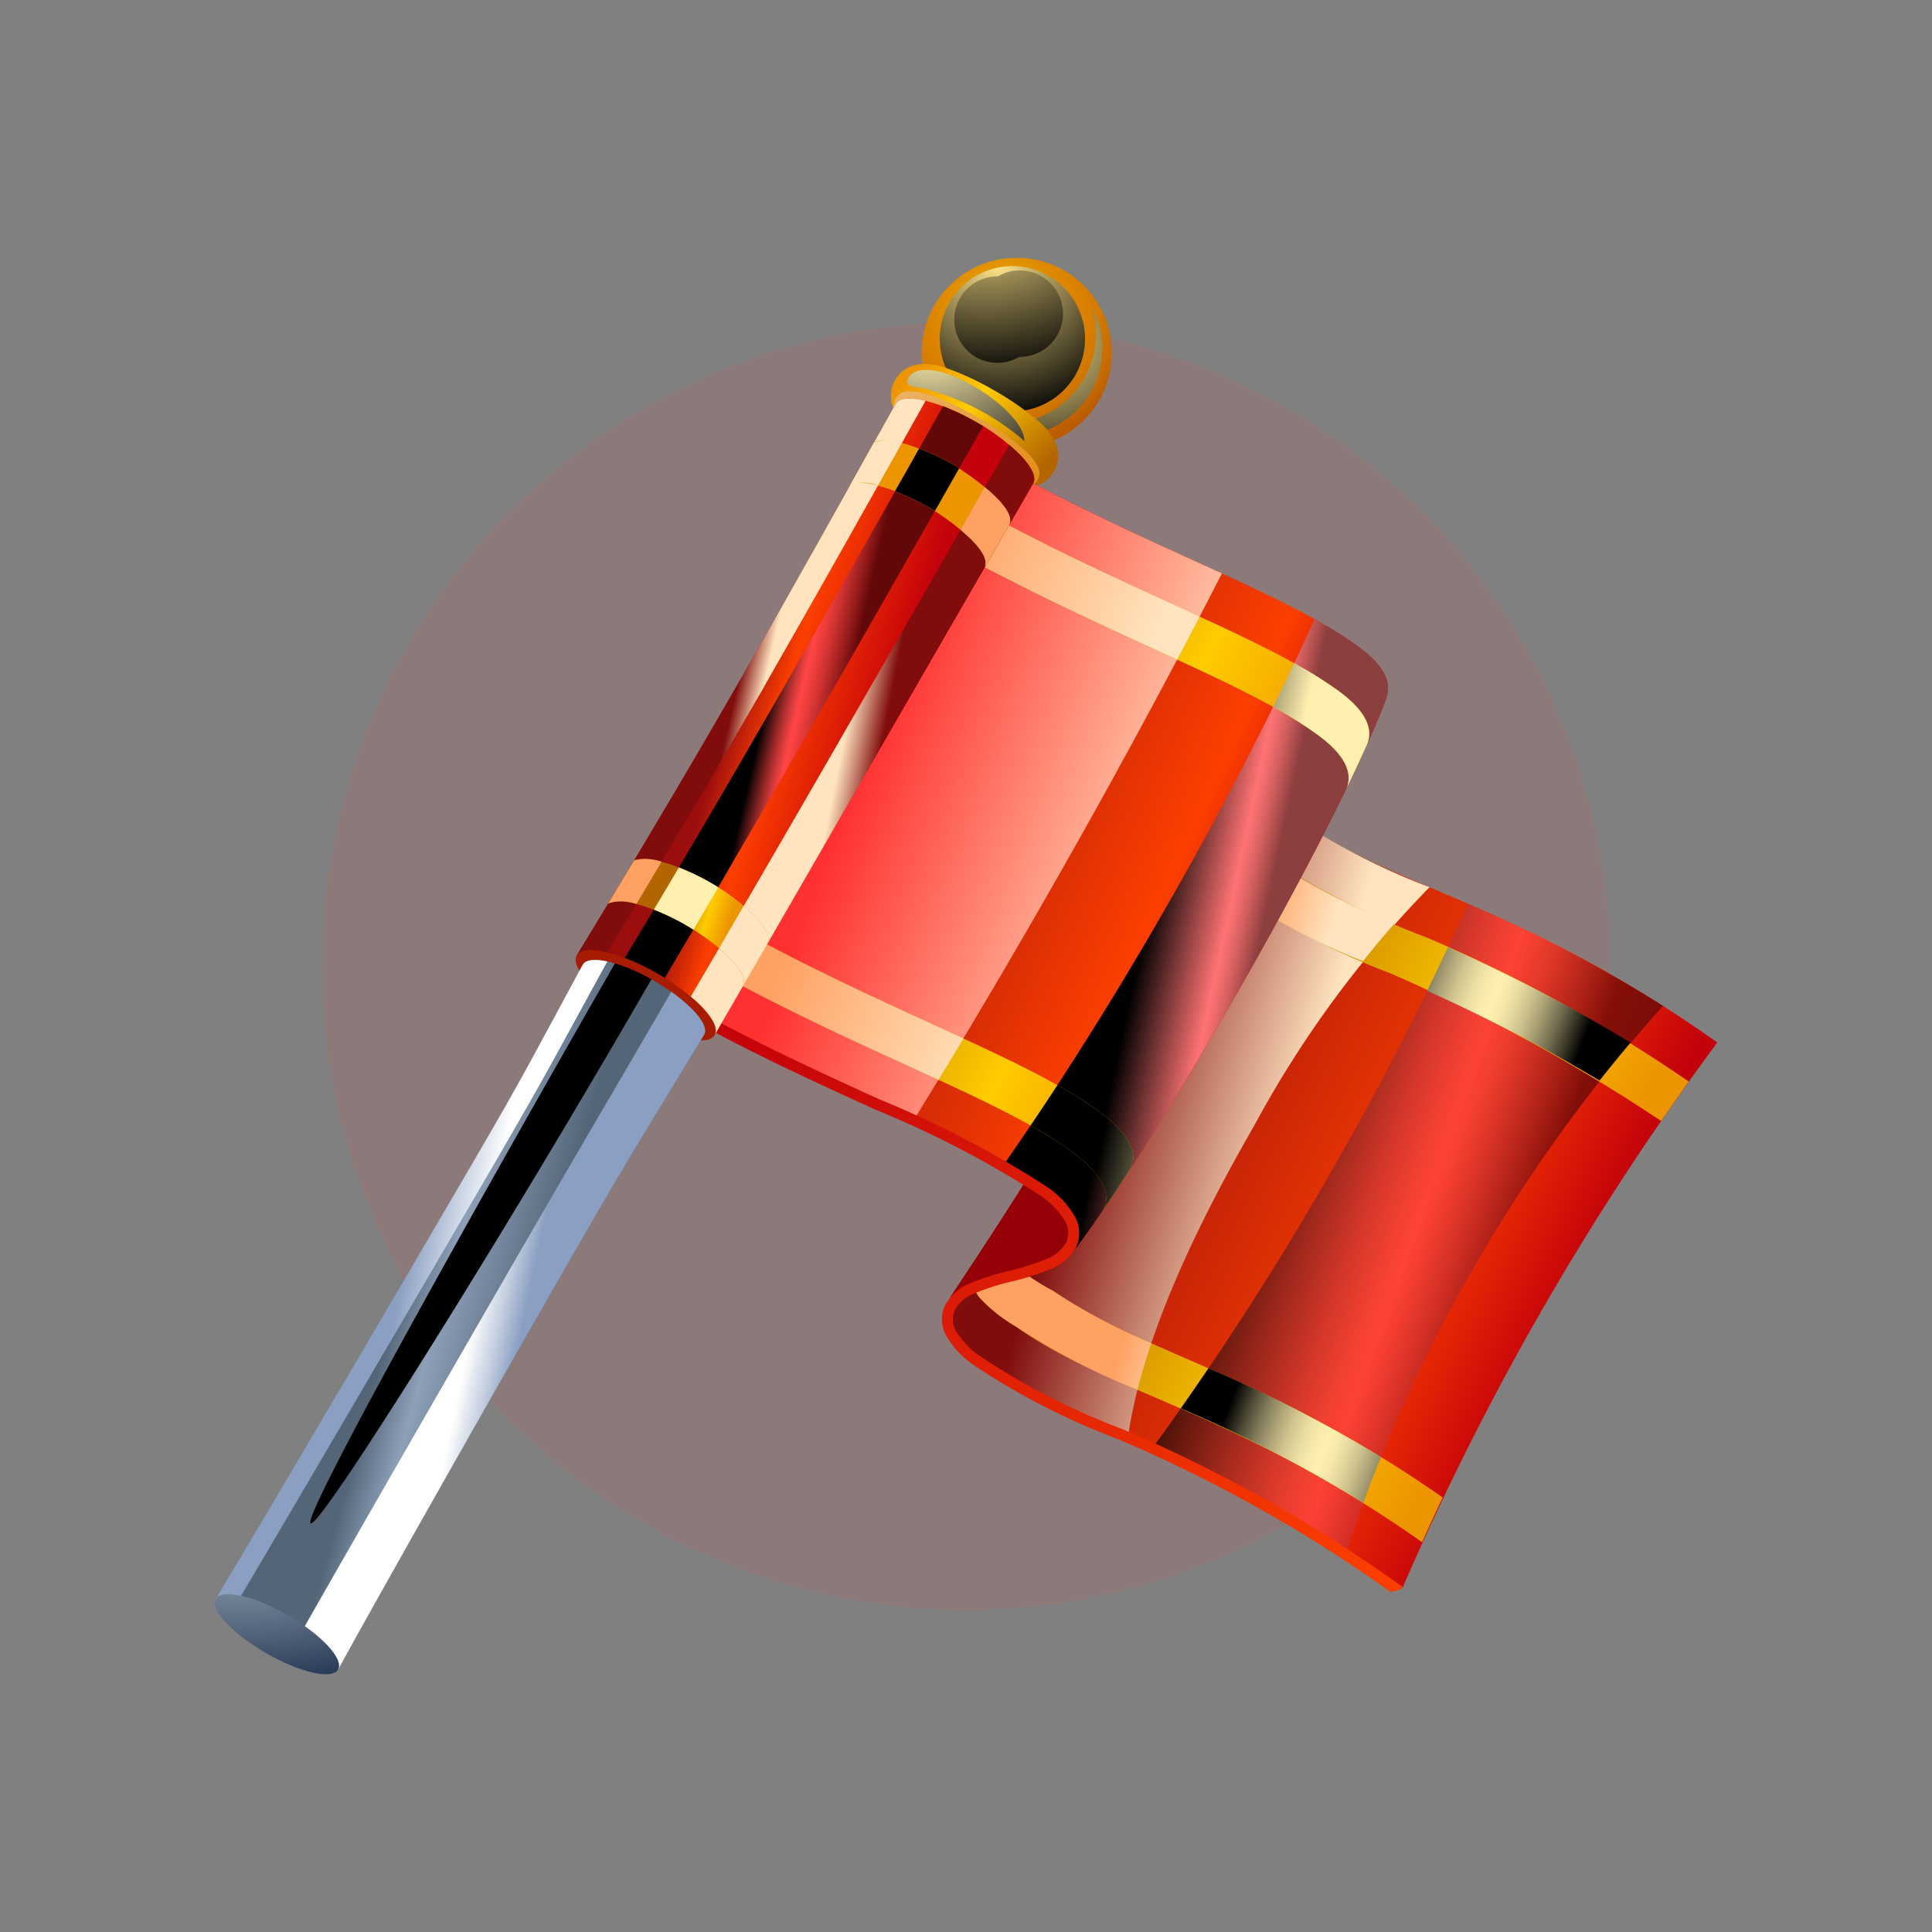 <svg xmlns="http://www.w3.org/2000/svg" xmlns:xlink="http://www.w3.org/1999/xlink" width="72" height="72" viewBox="0 0 72 72">
  <rect x="0" y="0" width="72" height="72" fill="#808080" stroke="none"/>
  <defs>
    <radialGradient id="radial-gradient" cx="0.43" cy="0.302" r="0.682" gradientUnits="objectBoundingBox">
      <stop offset="0" stop-color="#fccd10"/>
      <stop offset="0.221" stop-color="#ecab08"/>
      <stop offset="0.449" stop-color="#df8d02"/>
      <stop offset="0.58" stop-color="#db8300"/>
      <stop offset="0.707" stop-color="#d57c00"/>
      <stop offset="0.878" stop-color="#c76b00"/>
      <stop offset="1" stop-color="#ba5b00"/>
    </radialGradient>
    <radialGradient id="radial-gradient-2" cx="0.402" cy="-0.01" r="1.087" gradientUnits="objectBoundingBox">
      <stop offset="0" stop-color="#ffe58a"/>
      <stop offset="1"/>
    </radialGradient>
    <radialGradient id="radial-gradient-3" cx="0.285" cy="-0.633" r="1.824" xlink:href="#radial-gradient-2"/>
    <radialGradient id="radial-gradient-4" cx="0.541" cy="0.261" r="1.166" xlink:href="#radial-gradient-2"/>
    <linearGradient id="linear-gradient" x1="0.026" y1="0.129" x2="0.974" y2="0.871" gradientUnits="objectBoundingBox">
      <stop offset="0.052" stop-color="#ed9500"/>
      <stop offset="0.403" stop-color="#fc0"/>
      <stop offset="0.926" stop-color="#b36600"/>
    </linearGradient>
    <radialGradient id="radial-gradient-5" cx="0.873" cy="0.966" r="3.684" gradientUnits="objectBoundingBox">
      <stop offset="0" stop-color="#e38812"/>
      <stop offset="0.109" stop-color="#e6952c"/>
      <stop offset="0.73" stop-color="#f7e0c2"/>
      <stop offset="1" stop-color="#fff"/>
    </radialGradient>
    <radialGradient id="radial-gradient-6" cx="0.198" cy="-0.042" r="1.774" gradientUnits="objectBoundingBox">
      <stop offset="0" stop-color="#fff0b0"/>
      <stop offset="1"/>
    </radialGradient>
    <linearGradient id="linear-gradient-2" x1="0.195" y1="0.348" x2="0.794" y2="0.671" gradientUnits="objectBoundingBox">
      <stop offset="0" stop-color="#9c0e0e"/>
      <stop offset="0.69" stop-color="#fc3f00"/>
      <stop offset="1" stop-color="#c4020b"/>
    </linearGradient>
    <linearGradient id="linear-gradient-3" x1="0.185" y1="0.356" x2="0.702" y2="0.591" gradientUnits="objectBoundingBox">
      <stop offset="0"/>
      <stop offset="0.131" stop-color="#3e1010"/>
      <stop offset="0.315" stop-color="#8f2626"/>
      <stop offset="0.466" stop-color="#cb3737"/>
      <stop offset="0.577" stop-color="#f04141"/>
      <stop offset="0.636" stop-color="#ff4545"/>
      <stop offset="0.684" stop-color="#f23f3f"/>
      <stop offset="0.774" stop-color="#cf3232"/>
      <stop offset="0.894" stop-color="#981d1d"/>
      <stop offset="1" stop-color="#630808"/>
    </linearGradient>
    <linearGradient id="linear-gradient-4" x1="0.312" y1="0.426" x2="0.706" y2="0.588" gradientUnits="objectBoundingBox">
      <stop offset="0" stop-color="#800c0c"/>
      <stop offset="1" stop-color="#ffe4bf"/>
    </linearGradient>
    <linearGradient id="linear-gradient-5" x1="0.176" y1="0.331" x2="0.81" y2="0.691" gradientUnits="objectBoundingBox">
      <stop offset="0.074" stop-color="#b36600"/>
      <stop offset="0.597" stop-color="#fc0"/>
      <stop offset="0.948" stop-color="#ed9500"/>
    </linearGradient>
    <linearGradient id="linear-gradient-6" x1="0.299" y1="0.419" x2="0.69" y2="0.584" gradientUnits="objectBoundingBox">
      <stop offset="0.574" stop-color="#ffa163"/>
      <stop offset="1" stop-color="#ffe4bf"/>
    </linearGradient>
    <linearGradient id="linear-gradient-7" x1="0.422" y1="0.467" x2="0.609" y2="0.546" gradientUnits="objectBoundingBox">
      <stop offset="0" stop-color="#960007"/>
      <stop offset="1" stop-color="#610000"/>
    </linearGradient>
    <linearGradient id="linear-gradient-8" x1="0.235" y1="0.347" x2="0.799" y2="0.634" gradientUnits="objectBoundingBox">
      <stop offset="0" stop-color="#9c0e0e"/>
      <stop offset="0.745" stop-color="#fc3f00"/>
      <stop offset="1" stop-color="#c4020b"/>
    </linearGradient>
    <linearGradient id="linear-gradient-9" x1="0.376" y1="0.457" x2="0.646" y2="0.552" gradientUnits="objectBoundingBox">
      <stop offset="0"/>
      <stop offset="0.684" stop-color="#ff7373"/>
      <stop offset="0.738" stop-color="#f26d6d"/>
      <stop offset="0.837" stop-color="#cf5d5d"/>
      <stop offset="0.971" stop-color="#984444"/>
      <stop offset="1" stop-color="#8c3f3f"/>
    </linearGradient>
    <linearGradient id="linear-gradient-10" x1="0.301" y1="0.407" x2="0.699" y2="0.593" gradientUnits="objectBoundingBox">
      <stop offset="0"/>
      <stop offset="0.018" stop-color="#0f0e0a"/>
      <stop offset="0.098" stop-color="#4d4935"/>
      <stop offset="0.178" stop-color="#837c5b"/>
      <stop offset="0.255" stop-color="#b0a579"/>
      <stop offset="0.328" stop-color="#d2c691"/>
      <stop offset="0.397" stop-color="#eadda2"/>
      <stop offset="0.461" stop-color="#f9ebac"/>
      <stop offset="0.513" stop-color="#fff0b0"/>
      <stop offset="0.558" stop-color="#f8eaab"/>
      <stop offset="0.619" stop-color="#e7daa0"/>
      <stop offset="0.689" stop-color="#cbbf8c"/>
      <stop offset="0.765" stop-color="#a49b71"/>
      <stop offset="0.847" stop-color="#726c4f"/>
      <stop offset="0.931" stop-color="#363325"/>
      <stop offset="1"/>
    </linearGradient>
    <linearGradient id="linear-gradient-11" x1="0.314" y1="0.412" x2="0.909" y2="0.687" gradientUnits="objectBoundingBox">
      <stop offset="0" stop-color="#ff3030"/>
      <stop offset="1" stop-color="#ffe4bf"/>
    </linearGradient>
    <linearGradient id="linear-gradient-12" x1="-0.045" y1="0.112" x2="1.053" y2="0.882" gradientUnits="objectBoundingBox">
      <stop offset="0" stop-color="#c4020b"/>
      <stop offset="1" stop-color="#fc3f00"/>
    </linearGradient>
    <linearGradient id="linear-gradient-13" x1="0.213" y1="0.327" x2="0.809" y2="0.645" xlink:href="#linear-gradient-5"/>
    <linearGradient id="linear-gradient-14" x1="0.358" y1="0.451" x2="0.641" y2="0.552" gradientUnits="objectBoundingBox">
      <stop offset="0"/>
      <stop offset="1" stop-color="#fff0b0"/>
    </linearGradient>
    <linearGradient id="linear-gradient-15" x1="0.293" y1="0.398" x2="0.718" y2="0.603" gradientUnits="objectBoundingBox">
      <stop offset="0" stop-color="#ffa163"/>
      <stop offset="1" stop-color="#ffe4bf"/>
    </linearGradient>
    <linearGradient id="linear-gradient-16" x1="0.362" y1="0.425" x2="0.663" y2="0.55" gradientUnits="objectBoundingBox">
      <stop offset="0" stop-color="#9c0e0e"/>
      <stop offset="0.303" stop-color="#fc3f00"/>
      <stop offset="1" stop-color="#c4020b"/>
    </linearGradient>
    <linearGradient id="linear-gradient-17" x1="0.469" y1="0.491" x2="0.538" y2="0.516" xlink:href="#linear-gradient-4"/>
    <linearGradient id="linear-gradient-18" x1="0.413" y1="0.468" x2="0.606" y2="0.538" gradientUnits="objectBoundingBox">
      <stop offset="0"/>
      <stop offset="0.086" stop-color="#3e1010"/>
      <stop offset="0.208" stop-color="#8f2626"/>
      <stop offset="0.308" stop-color="#cb3737"/>
      <stop offset="0.381" stop-color="#f04141"/>
      <stop offset="0.42" stop-color="#ff4545"/>
      <stop offset="0.497" stop-color="#f23f3f"/>
      <stop offset="0.64" stop-color="#cf3232"/>
      <stop offset="0.831" stop-color="#981d1d"/>
      <stop offset="1" stop-color="#630808"/>
    </linearGradient>
    <linearGradient id="linear-gradient-19" x1="0.448" y1="0.483" x2="0.549" y2="0.517" gradientUnits="objectBoundingBox">
      <stop offset="0" stop-color="#ffe4bf"/>
      <stop offset="1" stop-color="#800c0c"/>
    </linearGradient>
    <linearGradient id="linear-gradient-20" x1="0.385" y1="0.44" x2="0.636" y2="0.54" gradientUnits="objectBoundingBox">
      <stop offset="0" stop-color="#546578"/>
      <stop offset="0.316" stop-color="#8da0b8"/>
      <stop offset="1" stop-color="#546578"/>
    </linearGradient>
    <linearGradient id="linear-gradient-21" x1="0.438" y1="0.474" x2="0.547" y2="0.512" gradientUnits="objectBoundingBox">
      <stop offset="0" stop-color="#fff"/>
      <stop offset="0.524" stop-color="#c3cedf"/>
      <stop offset="1" stop-color="#8a9fc2"/>
    </linearGradient>
    <linearGradient id="linear-gradient-22" x1="0.477" y1="0.486" x2="0.651" y2="0.546" gradientUnits="objectBoundingBox">
      <stop offset="0" stop-color="#8a9fc2"/>
      <stop offset="0.476" stop-color="#c3cedf"/>
      <stop offset="1" stop-color="#fff"/>
    </linearGradient>
    <radialGradient id="radial-gradient-7" cx="0.255" cy="-0.911" r="2.089" gradientUnits="objectBoundingBox">
      <stop offset="0" stop-color="#adbdc9"/>
      <stop offset="1" stop-color="#263754"/>
    </radialGradient>
    <radialGradient id="radial-gradient-8" cx="-0.67" cy="-0.027" r="1.154" gradientUnits="objectBoundingBox">
      <stop offset="0" stop-color="#fff"/>
      <stop offset="0.11" stop-color="#fafafa"/>
      <stop offset="0.234" stop-color="#ececec"/>
      <stop offset="0.365" stop-color="#d6d6d6"/>
      <stop offset="0.5" stop-color="#b6b6b6"/>
      <stop offset="0.639" stop-color="#8e8e8e"/>
      <stop offset="0.781" stop-color="#5c5c5c"/>
      <stop offset="0.922" stop-color="#222"/>
      <stop offset="1"/>
    </radialGradient>
    <linearGradient id="linear-gradient-23" x1="0.34" y1="0.414" x2="0.476" y2="0.471" xlink:href="#linear-gradient-5"/>
    <linearGradient id="linear-gradient-24" x1="0.436" y1="0.476" x2="0.565" y2="0.523" xlink:href="#radial-gradient-6"/>
    <linearGradient id="linear-gradient-25" x1="0.464" y1="0.489" x2="0.539" y2="0.517" xlink:href="#linear-gradient-15"/>
    <linearGradient id="linear-gradient-26" x1="0.438" y1="0.48" x2="0.557" y2="0.52" gradientUnits="objectBoundingBox">
      <stop offset="0" stop-color="#ffe4bf"/>
      <stop offset="1" stop-color="#ffa163"/>
    </linearGradient>
  </defs>
  <g id="Group_810" data-name="Group 810" transform="translate(-130 -391)">
    <circle id="Ellipse_25" data-name="Ellipse 25" cx="24" cy="24" r="24" transform="translate(142 403)" fill="#c36262" opacity="0.18"/>
    <rect id="Rectangle_802" data-name="Rectangle 802" width="72" height="72" transform="translate(130 391)" fill="none"/>
    <g id="Group_812" data-name="Group 812" transform="translate(107.326 314.372)">
      <g id="Group_811" data-name="Group 811" transform="translate(57.017 86.234)">
        <path id="Path_17029" data-name="Path 17029" d="M53.085,86.709a3.544,3.544,0,1,1-4.84,1.3,3.544,3.544,0,0,1,4.84-1.3Z" transform="translate(-47.769 -86.234)" fill="url(#radial-gradient)"/>
        <path id="Path_17030" data-name="Path 17030" d="M52.271,86.8a2.707,2.707,0,1,1-3.7.991,2.708,2.708,0,0,1,3.7-.991Z" transform="translate(-47.53 -86.123)" fill="url(#radial-gradient-2)" style="mix-blend-mode: screen;isolation: isolate"/>
        <path id="Path_17031" data-name="Path 17031" d="M50.179,86.716a1.611,1.611,0,1,1,.8,3,1.611,1.611,0,1,1-.8-3Z" transform="translate(-47.333 -86.022)" fill="url(#radial-gradient-3)" style="mix-blend-mode: screen;isolation: isolate"/>
        <path id="Path_17032" data-name="Path 17032" d="M53.847,87.443a3.262,3.262,0,0,1-5.552,3.4,3.419,3.419,0,0,0,.633.472,3.37,3.37,0,0,0,4.919-3.872Z" transform="translate(-47.485 -85.579)" fill="url(#radial-gradient-4)" style="mix-blend-mode: screen;isolation: isolate"/>
      </g>
      <path id="Path_17033" data-name="Path 17033" d="M49.393,92.407a10.32,10.32,0,0,0,1.846.86c.831.274,1.518.143,1.865-.458s.116-1.259-.536-1.841A10.407,10.407,0,0,0,50.9,89.8a10.543,10.543,0,0,0-1.846-.86c-.831-.274-1.518-.143-1.865.458s-.116,1.26.536,1.843a10.411,10.411,0,0,0,1.667,1.168Z" transform="translate(8.847 1.389)" fill="url(#linear-gradient)"/>
      <path id="Path_17034" data-name="Path 17034" d="M51.2,92.908A11.636,11.636,0,0,1,47.69,90.88a2.358,2.358,0,0,1-.556-.7.545.545,0,0,1,.411-.713,2.35,2.35,0,0,1,.884.131,11.684,11.684,0,0,1,3.513,2.029,2.358,2.358,0,0,1,.556.7.545.545,0,0,1-.411.713,2.323,2.323,0,0,1-.884-.133Z" transform="translate(8.883 1.747)" fill="url(#radial-gradient-5)" style="mix-blend-mode: multiply;isolation: isolate"/>
      <path id="Path_17035" data-name="Path 17035" d="M47.445,89.477a.309.309,0,0,1,.046-.287c.787-.975,4.3,1.2,4.295,2.408a9.051,9.051,0,0,0-3.846-1.98c-.2-.025-.455-.06-.495-.142Z" transform="translate(9.063 1.467)" fill="url(#radial-gradient-6)" style="mix-blend-mode: screen;isolation: isolate"/>
      <path id="Path_17036" data-name="Path 17036" d="M65.357,129.164c-7.319-5.2-12.315-5.842-15.848-8.429a3.571,3.571,0,0,1-.9-.883,1.181,1.181,0,0,1,0-1.311A224.1,224.1,0,0,0,60.182,98.47c-.225.556,0,1.2,1.048,1.963,3.533,2.587,8.528,3.224,15.848,8.429a102.027,102.027,0,0,0-11.722,20.3Z" transform="translate(9.595 6.619)" fill="url(#linear-gradient-2)"/>
      <path id="Path_17037" data-name="Path 17037" d="M72.376,105.661a50.392,50.392,0,0,0-7.262-3.8,112.533,112.533,0,0,1-5.262,10.26,111.513,111.513,0,0,1-6.5,10.025,50.345,50.345,0,0,1,7.256,3.791,57.819,57.819,0,0,1,11.77-20.271Z" transform="translate(12.267 8.451)" opacity="0.75" fill="url(#linear-gradient-3)" style="mix-blend-mode: screen;isolation: isolate"/>
      <path id="Path_17038" data-name="Path 17038" d="M55.113,123.579c.418-2.923,1.854-6.678,4.72-11.645a39.51,39.51,0,0,1,6.52-8.862,25.51,25.51,0,0,1-5.122-2.64c-1.045-.766-1.273-1.407-1.048-1.963a224.1,224.1,0,0,1-11.571,20.071,1.181,1.181,0,0,0,0,1.311,3.571,3.571,0,0,0,.9.883,28.043,28.043,0,0,0,5.6,2.845Z" transform="translate(9.595 6.619)" fill="url(#linear-gradient-4)" style="mix-blend-mode: multiply;isolation: isolate"/>
      <path id="Path_17039" data-name="Path 17039" d="M66.522,125.156c-6.586-4.6-11.192-5.378-14.528-7.7a8.174,8.174,0,0,1-1.763-1.245,1.284,1.284,0,0,1-.325-.835q-.444.7-.889,1.4a1.2,1.2,0,0,0,.243.932,5.808,5.808,0,0,0,1.331,1.065c3.432,2.455,8.225,3.164,15.166,8.051.239-.539.495-1.094.764-1.66Zm-.509-20.835a31.629,31.629,0,0,1-6.073-3.053c-.79-.592-1.082-1.116-1.049-1.581q-.441.848-.9,1.7a2.07,2.07,0,0,0,.974,1.378,29.241,29.241,0,0,0,5.641,2.872,64.047,64.047,0,0,1,10.061,5.492q.511-.747,1.029-1.472a55.88,55.88,0,0,0-9.688-5.333Z" transform="translate(9.914 7.277)" fill="url(#linear-gradient-5)"/>
      <path id="Path_17040" data-name="Path 17040" d="M58.97,102.761a22.878,22.878,0,0,0,4.589,2.41c.4-.507.789-.974,1.173-1.407a23.852,23.852,0,0,1-4.791-2.5c-.79-.592-1.082-1.116-1.048-1.581q-.444.848-.9,1.7a2.07,2.07,0,0,0,.974,1.378Zm-3.305,16.647a22.026,22.026,0,0,1-3.671-1.957,8.174,8.174,0,0,1-1.763-1.245,1.284,1.284,0,0,1-.325-.835q-.444.7-.889,1.4a1.2,1.2,0,0,0,.243.932,5.808,5.808,0,0,0,1.331,1.065,24.443,24.443,0,0,0,4.56,2.373c.139-.55.31-1.125.513-1.729Z" transform="translate(9.914 7.277)" fill="url(#linear-gradient-6)" style="mix-blend-mode: multiply;isolation: isolate"/>
      <path id="Path_17041" data-name="Path 17041" d="M52.906,117.361c2.846-3.755,9.712-15.006,11.8-20.457-.274.681-1.358.969-2.276,1.207s-2,.527-2.274,1.207A198.121,198.121,0,0,1,48.46,119.2a5.344,5.344,0,0,1,2.25-.786,3.838,3.838,0,0,0,2.2-1.051Z" transform="translate(9.621 5.772)" fill="url(#linear-gradient-7)"/>
      <path id="Path_17042" data-name="Path 17042" d="M56.254,120.359c2.846-3.754,9.535-15.107,11.623-20.559.214-.559,0-1.2-1.048-1.962-2.609-1.911-7.292-3.495-12.509-6.289L42.6,111.852c5.219,2.794,9.9,4.378,12.509,6.289.618.451,1.678,1.388,1.146,2.219Z" transform="translate(6.45 2.876)" fill="url(#linear-gradient-8)"/>
      <path id="Path_17043" data-name="Path 17043" d="M62.964,95.987a15.32,15.32,0,0,0-1.613-1.015c-1.555,3.435-3.484,7.193-5.714,11.055-1.952,3.382-3.951,6.524-5.894,9.31a14.863,14.863,0,0,1,1.5.952c.618.451,1.678,1.388,1.146,2.219,2.846-3.754,9.535-15.107,11.623-20.559.214-.559,0-1.2-1.048-1.962Z" transform="translate(10.315 4.727)" fill="url(#linear-gradient-9)" style="mix-blend-mode: screen;isolation: isolate"/>
      <path id="Path_17044" data-name="Path 17044" d="M63.221,104.532a62.3,62.3,0,0,1,6.426,3.345c.379-.482.764-.952,1.151-1.411a57.944,57.944,0,0,0-6.8-3.558q-.377.8-.778,1.624ZM61.5,121.906A51.322,51.322,0,0,0,55.07,118.6c-.344.507-.687,1.006-1.031,1.493a50.728,50.728,0,0,1,6.8,3.523q.312-.851.661-1.709Z" transform="translate(12.639 9.02)" fill="url(#linear-gradient-10)" style="mix-blend-mode: screen;isolation: isolate"/>
      <path id="Path_17045" data-name="Path 17045" d="M61.762,95.122c-2.2-1.009-4.749-2.13-7.443-3.572l-11.72,20.3c2.783,1.49,5.413,2.637,7.66,3.672,1.473-2.39,2.965-4.888,4.455-7.47,2.589-4.483,4.957-8.843,7.048-12.932Z" transform="translate(6.451 2.876)" fill="url(#linear-gradient-11)" style="mix-blend-mode: multiply;isolation: isolate"/>
      <path id="Path_17046" data-name="Path 17046" d="M42.738,104.609c2.245,1.2,4.393,2.182,6.315,3.057a37.823,37.823,0,0,1,6.211,3.244,3.308,3.308,0,0,1,1.062,1.136,1.265,1.265,0,0,1,.055,1.071,1.783,1.783,0,0,1-1,.878,9.351,9.351,0,0,1-1.411.448,8.863,8.863,0,0,0-1.347.427,1.412,1.412,0,0,0-.79.658.867.867,0,0,0,.042.737,2.946,2.946,0,0,0,.937.983,26.153,26.153,0,0,0,5.231,2.681,53.637,53.637,0,0,1,10.5,5.914.759.759,0,0,1-.476.163,53.146,53.146,0,0,0-10.182-5.7,26.276,26.276,0,0,1-5.31-2.726,3.315,3.315,0,0,1-1.063-1.134,1.259,1.259,0,0,1-.054-1.071,1.78,1.78,0,0,1,1-.878,9.121,9.121,0,0,1,1.411-.448,9.057,9.057,0,0,0,1.348-.427,1.414,1.414,0,0,0,.789-.658.867.867,0,0,0-.042-.737,2.946,2.946,0,0,0-.937-.985,37.426,37.426,0,0,0-6.141-3.2c-1.937-.883-4.093-1.863-6.35-3.073l.206-.357Z" transform="translate(6.415 9.94)" fill="url(#linear-gradient-12)"/>
      <path id="Path_17047" data-name="Path 17047" d="M56.873,114.629c-2.617-1.915-7.472-3.592-12.788-6.447l-.9,1.561c5.276,2.831,10.061,4.469,12.674,6.383.652.476,1.647,1.39,1.14,2.2.319-.467.661-.983,1.02-1.538.451-.784-.467-1.663-1.145-2.159Zm9.988-13.7c.227-.578-.06-1.233-1.062-1.968-2.615-1.914-7.413-3.56-12.7-6.395l-.9,1.563c5.329,2.862,10.2,4.549,12.821,6.466.968.707,1.317,1.384,1.074,1.98.277-.575.535-1.125.767-1.646Z" transform="translate(6.767 3.424)" fill="url(#linear-gradient-13)"/>
      <path id="Path_17048" data-name="Path 17048" d="M62.953,99.047c.227-.578-.06-1.233-1.062-1.968a16.129,16.129,0,0,0-1.661-1.042c-.253.536-.516,1.08-.786,1.629a15.848,15.848,0,0,1,1.667,1.046c.968.707,1.317,1.384,1.074,1.98.277-.575.535-1.125.767-1.646ZM54.11,114.908c.451-.784-.467-1.663-1.145-2.159a15.584,15.584,0,0,0-1.559-.986q-.5.767-1,1.505a15.5,15.5,0,0,1,1.542.977c.652.476,1.647,1.39,1.14,2.2.319-.467.661-.983,1.02-1.538Z" transform="translate(10.675 5.304)" fill="url(#linear-gradient-14)" style="mix-blend-mode: screen;isolation: isolate"/>
      <path id="Path_17049" data-name="Path 17049" d="M52.2,94.127c2.724,1.464,5.332,2.62,7.578,3.657q.425-.807.838-1.6c-2.224-1.023-4.806-2.165-7.514-3.618l-.9,1.563Zm-.39,17.778c-2.277-1.052-4.937-2.225-7.725-3.723l-.9,1.563c2.786,1.493,5.433,2.655,7.7,3.7q.465-.763.929-1.539Z" transform="translate(6.767 3.424)" fill="url(#linear-gradient-15)" style="mix-blend-mode: multiply;isolation: isolate"/>
      <path id="Path_17050" data-name="Path 17050" d="M54.33,90.523A7.451,7.451,0,0,1,56.011,91.8c.382.411.556.777.43,1h0c-1.938,3.356-4.127,7.147-6.062,10.5s-3.872,6.706-5.809,10.061L42,111.877l-2.57-1.484c2.014-3.308,4-6.632,5.931-9.99s4.065-7.178,5.951-10.563c.125-.22.522-.256,1.068-.131a7.447,7.447,0,0,1,1.949.814Z" transform="translate(4.737 1.841)" fill="url(#linear-gradient-16)"/>
      <path id="Path_17051" data-name="Path 17051" d="M46.364,100.454c1.962-3.418,4.137-7.295,6.065-10.733l-.051-.012c-.533-.122-.926-.091-1.06.117-1.814,3.256-3.879,6.948-5.731,10.179q-.425.742-.854,1.481-2.6,4.479-5.3,8.9c.139-.217.562-.24,1.133-.1,1.962-3.258,3.9-6.53,5.8-9.828Z" transform="translate(4.74 1.841)" fill="url(#linear-gradient-17)" style="mix-blend-mode: multiply;isolation: isolate"/>
      <path id="Path_17052" data-name="Path 17052" d="M52.452,89.824C50.5,93.3,48.288,97.219,46.3,100.678q-2.8,4.882-5.709,9.709a8.7,8.7,0,0,1,1.237.595c.086.049.171.1.254.151q2.836-4.805,5.627-9.642C49.72,98,51.957,94.068,53.947,90.568c-.08-.049.012,0-.245-.146a10.52,10.52,0,0,0-1.25-.6Z" transform="translate(5.366 1.942)" fill="url(#linear-gradient-18)" style="mix-blend-mode: screen;isolation: isolate"/>
      <path id="Path_17053" data-name="Path 17053" d="M54.055,90.76c-1.979,3.459-4.21,7.355-6.2,10.807q-2.815,4.886-5.668,9.756c.692.581,1.062,1.137.891,1.432q2.905-5.03,5.809-10.061l.23-.4,5.832-10.1c.126-.219-.048-.584-.43-1a5.451,5.451,0,0,0-.465-.438Z" transform="translate(6.229 2.448)" fill="url(#linear-gradient-19)" style="mix-blend-mode: multiply;isolation: isolate"/>
      <path id="Path_17054" data-name="Path 17054" d="M42.473,103.867c1.419.82,2.365,1.838,2.111,2.277s-1.609.129-3.028-.69-2.364-1.838-2.111-2.277,1.609-.129,3.028.69Z" transform="translate(4.723 9.058)" fill="#a71b00"/>
      <path id="Path_17055" data-name="Path 17055" d="M48.9,106.005c-1.962,3.256-2.39,3.875-4.291,7.164s-7.527,13.158-9.346,16.493l-2.281-1.316L30.7,127.028c1.965-3.25,7.714-13.05,9.628-16.329s2.239-3.96,4.05-7.3c.108-.2.455-.231.935-.123a7.287,7.287,0,0,1,3.216,1.857c.336.364.485.684.37.875Z" transform="translate(0.013 9.185)" fill="url(#linear-gradient-20)"/>
      <path id="Path_17056" data-name="Path 17056" d="M47.5,104.713a5.69,5.69,0,0,0-.852-.729c-1.969,3.4-2.424,4.145-4.393,7.538s-7.711,13.361-9.649,16.784l1.627.938c1.818-3.335,7.443-13.206,9.346-16.493s2.33-3.908,4.291-7.164c.116-.191-.034-.512-.37-.875Z" transform="translate(1.043 9.602)" fill="url(#linear-gradient-21)" style="mix-blend-mode: multiply;isolation: isolate"/>
      <path id="Path_17057" data-name="Path 17057" d="M31.352,127.406c2.012-3.378,7.813-13.3,9.79-16.7,1.938-3.33,2.3-4.053,4.151-7.433-.472-.1-.812-.068-.918.126-1.811,3.342-2.134,4.022-4.05,7.3s-7.663,13.079-9.628,16.329l.655.378Z" transform="translate(0.013 9.185)" fill="url(#linear-gradient-22)" style="mix-blend-mode: multiply;isolation: isolate"/>
      <path id="Path_17058" data-name="Path 17058" d="M33.4,119.343c1.259.727,2.1,1.632,1.874,2.02s-1.427.116-2.687-.612-2.1-1.632-1.874-2.022,1.428-.114,2.687.613Z" transform="translate(0 17.483)" fill="url(#radial-gradient-7)"/>
      <path id="Path_17059" data-name="Path 17059" d="M45.7,103.889a6.9,6.9,0,0,0-1.358-.59c-5.3,9.23-11.685,20.662-11.341,20.87s7.335-10.961,12.7-20.28Z" transform="translate(1.251 9.231)" fill="url(#radial-gradient-8)" style="mix-blend-mode: screen;isolation: isolate"/>
      <path id="Path_17060" data-name="Path 17060" d="M46.122,109.416c.273-.473-.841-1.544-2.113-2.276-1.094-.633-2.35-1.04-2.849-.835q-.481.8-.968,1.607c.444-.253,1.7.116,2.9.809,1.342.775,2.37,1.817,2.113,2.274l.912-1.579ZM52.1,93.123c.6.345,2.475,1.649,2.111,2.277.308-.532.612-1.06.914-1.581.373-.647-1.587-1.975-2.111-2.279-.487-.28-2.385-1.207-2.926-.787q-.43.767-.868,1.552c.586-.328,2.339.505,2.88.818Z" transform="translate(5.149 2.387)" fill="url(#linear-gradient-23)"/>
      <path id="Path_17061" data-name="Path 17061" d="M50.29,92.439a9.433,9.433,0,0,1,1.217.573c.072.042.163.1.265.162q.455-.8.9-1.587c-.1-.066-.19-.119-.254-.157a10,10,0,0,0-1.236-.579q-.444.786-.9,1.589ZM43.7,107.2c-.092-.057-.186-.114-.282-.168a8.538,8.538,0,0,0-1.188-.573q-.465.788-.934,1.572a8.623,8.623,0,0,1,1.21.582c.091.052.18.106.27.162L43.7,107.2Z" transform="translate(5.744 2.497)" fill="url(#linear-gradient-24)" style="mix-blend-mode: screen;isolation: isolate"/>
      <path id="Path_17062" data-name="Path 17062" d="M49.223,92.3a1.525,1.525,0,0,1,1.023.034l.892-1.589a1.336,1.336,0,0,0-1.049,0q-.428.767-.866,1.55Zm-7.041,14.055a1.791,1.791,0,0,0-1.022-.052q-.483.8-.968,1.607a1.578,1.578,0,0,1,1.049.018q.472-.786.94-1.573Z" transform="translate(5.149 2.387)" fill="url(#linear-gradient-25)" style="mix-blend-mode: multiply;isolation: isolate"/>
      <path id="Path_17063" data-name="Path 17063" d="M43.791,107.384q-.458.788-.918,1.575c.667.566,1.054,1.119.888,1.419q.455-.788.911-1.578l0,0c.173-.307-.231-.861-.881-1.415ZM51.874,93.37c.587.49,1.091,1.057.891,1.411l.912-1.578c.208-.361-.307-.932-.9-1.419l-.908,1.586Z" transform="translate(6.599 3.002)" fill="url(#linear-gradient-26)" style="mix-blend-mode: multiply;isolation: isolate"/>
    </g>
  </g>
</svg>
